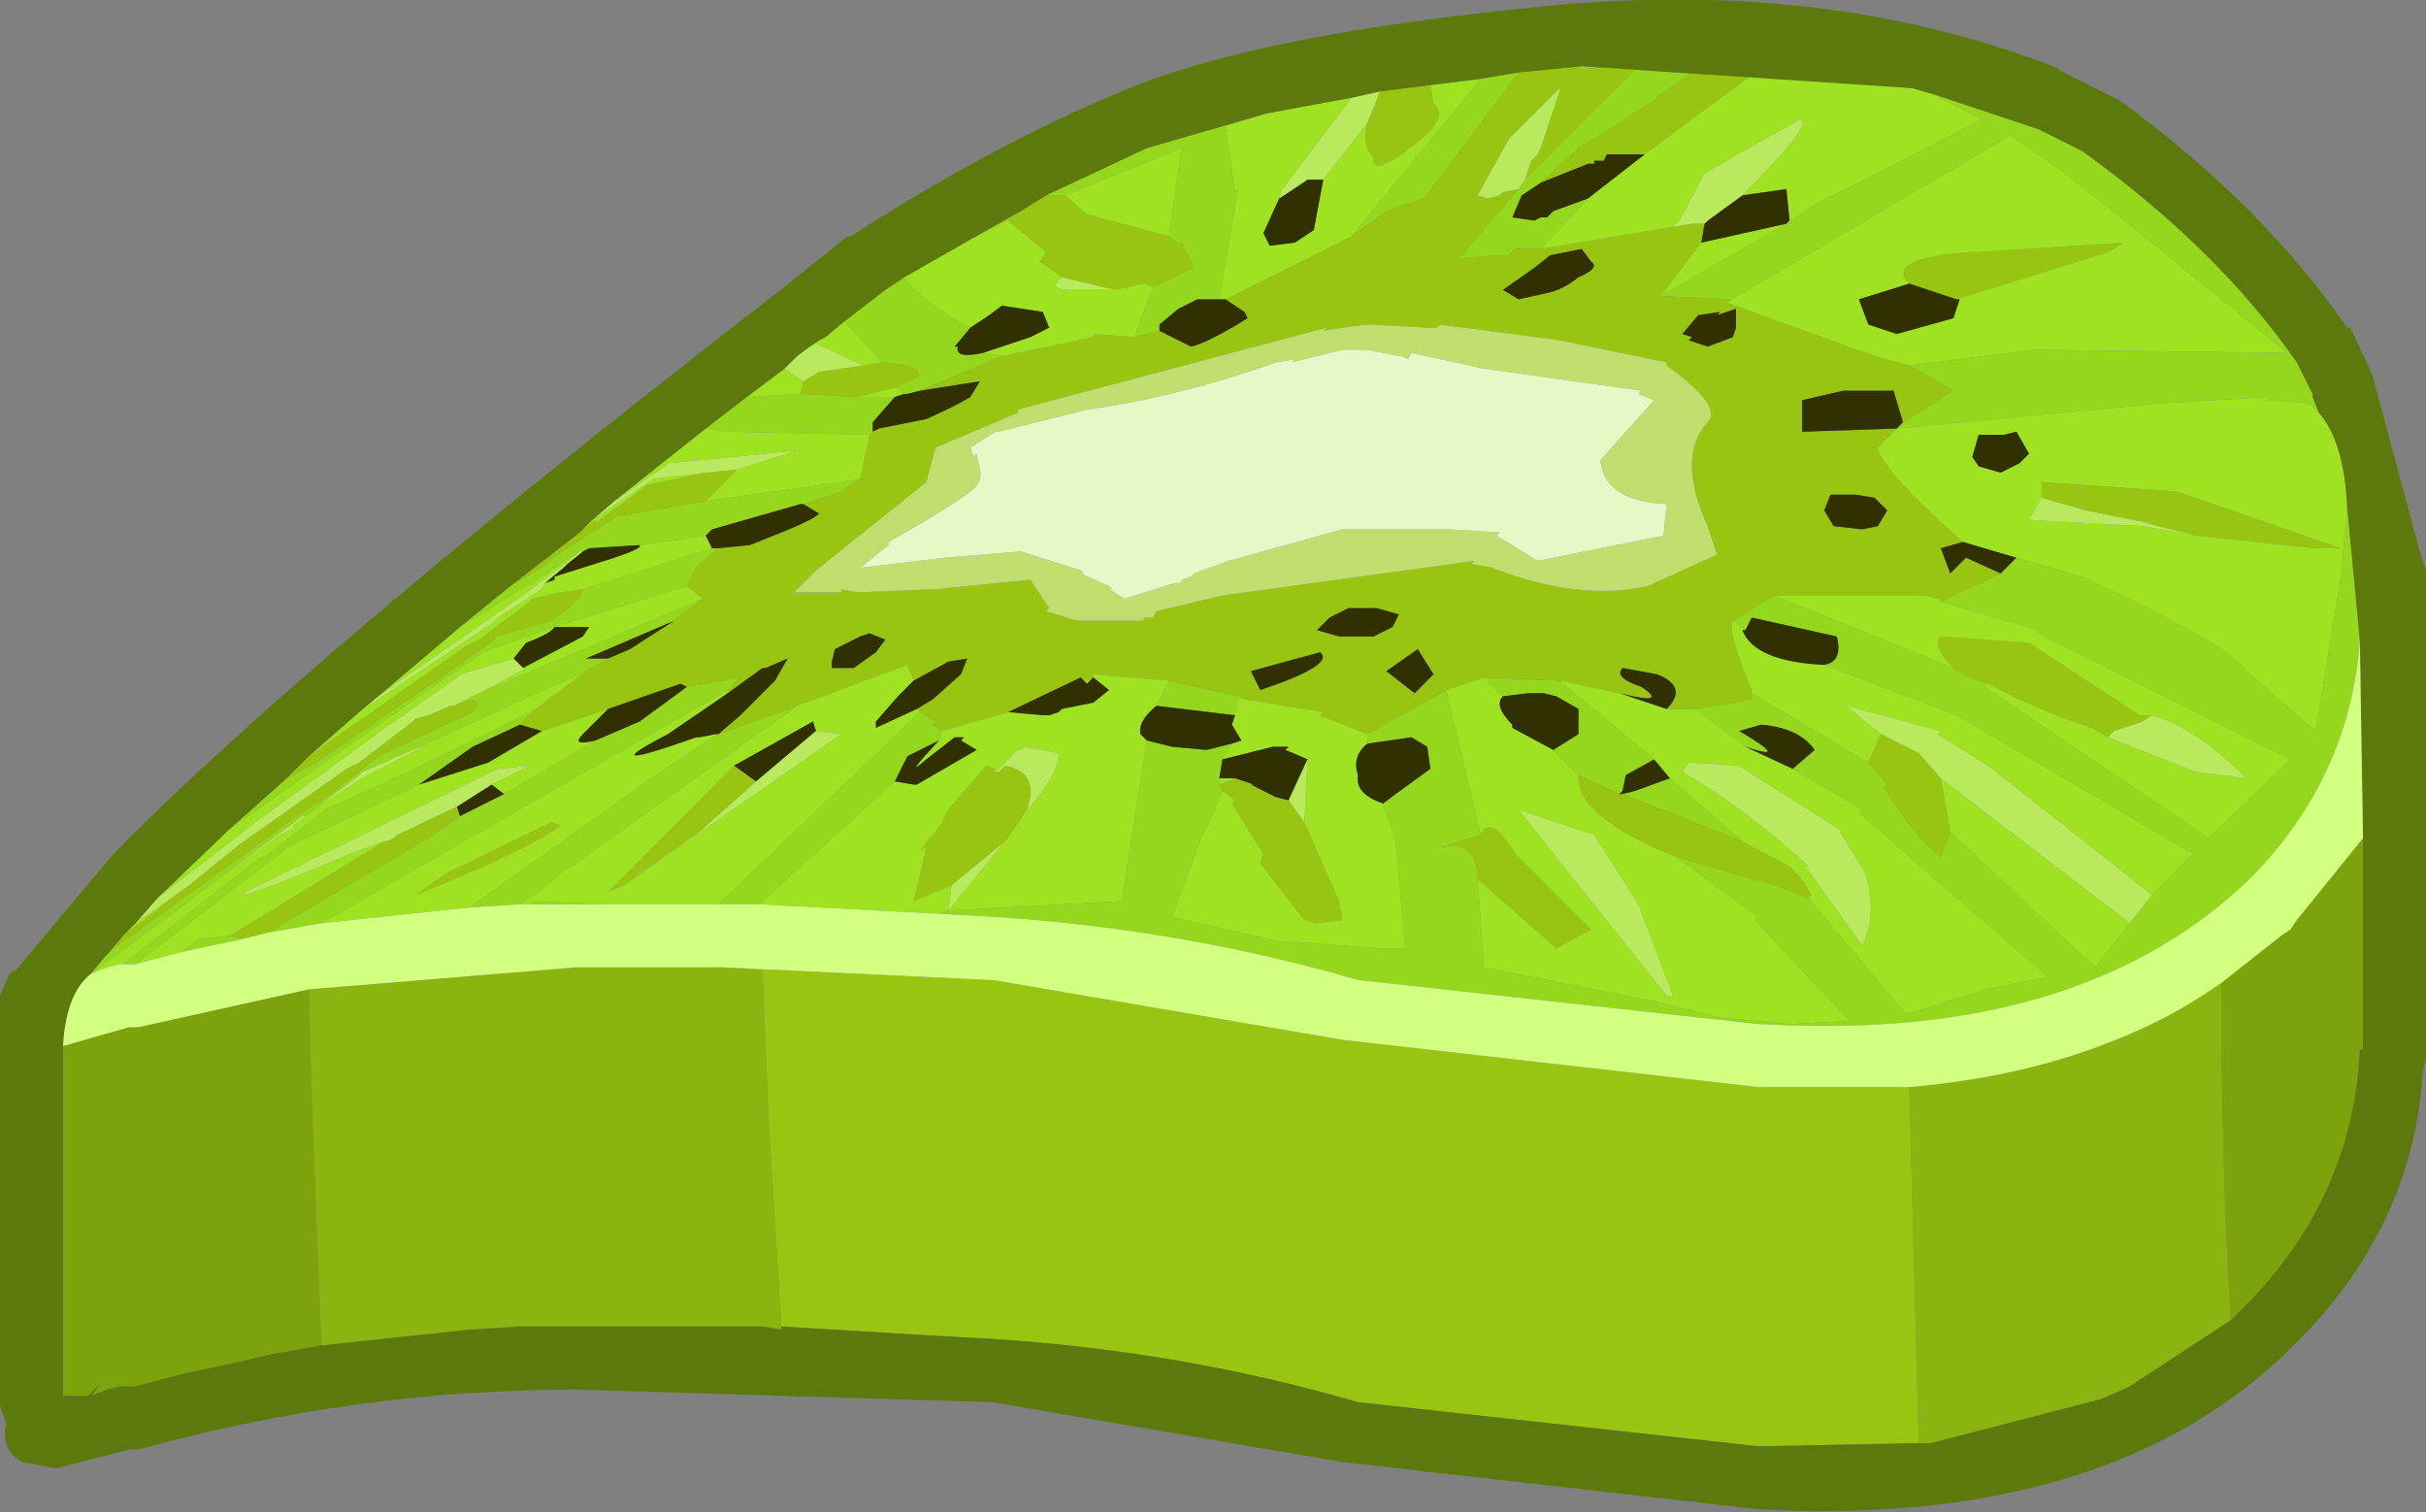 <?xml version="1.0" encoding="UTF-8" standalone="no"?>
<svg xmlns:ffdec="https://www.free-decompiler.com/flash" xmlns:xlink="http://www.w3.org/1999/xlink" ffdec:objectType="shape" height="24.0px" width="38.5px" xmlns="http://www.w3.org/2000/svg">
  <rect width="100%" height="100%" fill="#808080" stroke="none"/>
  <g transform="matrix(1.0, 0.0, 0.0, 1.0, 17.15, 24.6)">
    <path d="M13.55 -23.1 L15.2 -22.55 15.9 -22.2 Q18.05 -20.65 19.3 -18.85 L19.55 -18.35 19.55 -18.3 19.65 -18.05 19.5 -18.2 18.85 -18.25 18.85 -18.3 17.15 -18.2 12.95 -17.8 13.05 -17.9 13.85 -18.4 13.15 -18.8 15.15 -19.05 19.15 -19.0 16.75 -20.95 15.55 -21.9 14.75 -22.45 10.25 -19.8 10.3 -19.85 9.2 -19.9 11.2 -21.05 11.25 -21.1 11.9 -21.5 11.85 -21.45 14.3 -22.7 13.55 -23.1 M20.1 -16.55 L20.3 -14.45 Q20.15 -12.3 18.6 -10.7 15.9 -8.05 10.8 -8.35 L10.75 -8.35 4.4 -9.05 Q1.65 -9.85 -1.35 -10.05 L-2.25 -10.1 -2.1 -10.15 0.65 -10.3 1.05 -12.85 1.45 -12.75 2.0 -12.7 2.4 -12.8 2.25 -12.55 2.2 -12.25 2.2 -12.15 2.25 -12.05 2.0 -11.45 1.95 -11.4 1.45 -10.05 3.2 -9.65 3.45 -9.65 4.75 -9.55 5.15 -9.55 5.0 -11.25 4.8 -11.85 5.0 -12.0 5.55 -12.4 5.5 -12.75 5.25 -12.9 4.55 -12.8 4.55 -12.95 5.8 -13.65 6.35 -11.35 5.7 -11.15 Q6.3 -11.3 6.3 -10.65 L6.4 -9.25 9.15 -8.7 9.35 -8.65 10.15 -8.45 11.25 -8.35 12.2 -8.4 10.7 -10.0 10.75 -10.05 9.45 -11.0 11.2 -10.5 11.15 -10.5 11.55 -10.35 13.1 -8.5 14.35 -8.9 15.35 -9.1 12.35 -11.7 12.4 -11.75 11.3 -12.4 11.65 -12.7 Q11.4 -13.05 10.8 -13.1 L10.45 -13.0 Q11.3 -12.5 10.55 -12.75 L9.75 -13.35 10.65 -13.5 10.65 -13.6 12.5 -12.5 12.8 -12.15 12.75 -12.1 Q13.25 -11.3 13.65 -11.0 L13.8 -11.4 16.1 -9.25 16.65 -9.95 17.0 -10.4 17.65 -11.05 13.9 -13.25 11.8 -14.05 Q12.1 -14.1 12.0 -14.5 L10.65 -14.8 10.55 -14.6 10.35 -14.75 11.0 -15.15 13.85 -14.0 14.0 -13.9 14.4 -13.75 14.35 -13.7 17.9 -11.3 19.2 -12.55 15.2 -14.55 15.2 -14.6 13.65 -15.05 13.95 -15.2 14.6 -15.5 14.85 -15.75 16.05 -15.4 16.0 -15.4 Q18.25 -14.35 18.5 -13.95 L19.6 -13.0 20.0 -15.45 20.1 -16.55 M-15.7 -9.15 L-15.75 -9.1 -15.5 -9.4 -15.35 -9.55 -12.3 -11.75 -12.15 -11.85 -12.1 -11.85 -11.2 -12.55 -11.15 -12.6 -9.65 -13.3 Q-9.5 -13.45 -9.65 -13.5 L-9.95 -13.4 -9.65 -13.55 -6.0 -15.1 -6.45 -14.75 -7.85 -14.15 -7.5 -14.15 -7.85 -13.95 -10.6 -12.7 -11.4 -12.35 -11.45 -12.3 -12.1 -11.8 -12.3 -11.65 -12.35 -11.65 -13.55 -10.75 -13.75 -10.6 -15.7 -9.15 M-13.5 -11.45 L-12.6 -12.25 -12.05 -12.55 -10.45 -13.65 -10.15 -13.85 -9.3 -14.45 -9.3 -14.5 -8.4 -14.75 -8.35 -14.8 Q-7.95 -15.05 -7.9 -15.25 L-5.85 -15.9 -5.75 -15.9 -6.1 -15.6 -6.25 -15.3 -8.35 -14.65 -9.5 -14.25 -9.55 -14.2 -10.35 -13.65 -10.5 -13.55 -13.5 -11.45 M-9.85 -14.65 L-9.05 -15.3 -8.55 -15.6 -8.3 -15.8 -8.15 -15.9 -7.45 -16.35 -7.4 -16.4 -5.95 -16.65 -4.15 -16.9 -3.5 -17.0 -3.8 -16.8 -4.4 -16.6 -4.45 -16.6 -5.85 -16.2 -5.95 -16.1 -7.0 -15.95 -7.8 -15.9 -7.9 -15.9 -7.95 -15.85 -8.7 -15.35 -8.65 -15.35 -8.8 -15.3 -9.85 -14.65 M-5.95 -17.8 L-5.3 -18.3 -4.45 -18.35 -3.55 -18.3 -2.95 -18.3 -3.3 -17.9 -3.3 -17.75 -3.2 -17.8 -3.35 -17.7 -5.6 -17.75 -5.95 -17.8 M-3.75 -19.5 L-3.1 -20.0 -2.8 -20.2 Q-2.45 -19.75 -1.75 -19.4 L-2.0 -19.1 -1.95 -19.1 Q-2.0 -18.9 -1.55 -19.0 L-1.25 -18.95 -2.55 -18.4 -2.75 -18.35 -2.8 -18.35 -2.95 -18.45 -2.6 -18.6 Q-2.45 -18.8 -3.15 -18.85 L-3.75 -19.5 M-1.75 -20.8 L-0.95 -21.25 -1.15 -21.1 -1.75 -20.8 M-0.55 -21.5 L1.05 -22.25 2.95 -22.8 2.3 -22.6 2.45 -21.55 2.5 -21.6 2.2 -19.85 1.85 -19.85 1.55 -19.7 1.25 -19.45 1.25 -19.35 0.85 -19.25 1.15 -20.05 1.8 -20.35 1.6 -20.75 1.6 -20.7 1.4 -20.85 1.6 -22.25 -0.25 -21.5 -0.55 -21.5 M6.35 -23.35 L6.95 -23.45 5.45 -21.45 4.85 -21.25 4.3 -20.85 6.35 -23.35 M7.95 -23.55 L13.2 -23.2 10.7 -23.45 9.85 -23.55 9.55 -23.35 9.5 -23.3 9.2 -23.1 9.1 -23.0 7.9 -22.25 7.3 -21.7 7.0 -21.5 6.85 -21.15 7.2 -21.1 7.3 -21.15 7.4 -21.15 7.5 -21.25 8.05 -21.45 7.3 -20.65 6.9 -20.65 6.8 -20.55 6.65 -20.55 6.0 -20.5 6.95 -21.6 7.05 -21.75 8.85 -23.55 8.65 -23.55 8.6 -23.55 7.9 -23.5 7.95 -23.55 M-8.65 -13.35 L-8.9 -13.1 -9.65 -12.75 -10.5 -12.15 -12.6 -11.15 -12.65 -11.1 -15.0 -9.3 -15.1 -9.3 -15.2 -9.3 -13.2 -10.85 -13.0 -11.0 -12.95 -11.0 -12.05 -11.7 -12.0 -11.75 Q-10.3 -12.5 -8.65 -13.35 M-6.25 -13.7 L-5.4 -13.85 -5.6 -13.65 -12.05 -9.95 -12.9 -9.8 -11.2 -10.8 -10.35 -11.3 -9.75 -11.7 -9.15 -12.0 -7.7 -12.85 -7.0 -13.15 -6.25 -13.7 M-5.75 -12.95 L-4.5 -13.4 -8.15 -10.8 -8.2 -10.8 Q-8.5 -10.5 -8.9 -10.25 L-9.7 -10.2 -6.6 -12.4 -5.75 -12.95 M-2.55 -13.3 L-2.3 -13.15 -2.35 -13.1 -2.2 -13.0 -2.25 -12.85 -2.75 -12.6 -2.95 -12.2 -5.1 -10.25 -5.75 -10.25 -2.55 -13.3 M1.4 -13.8 L2.5 -13.55 2.45 -13.25 1.2 -13.4 1.4 -13.8 M7.5 -12.7 L7.9 -12.95 7.9 -13.35 7.55 -13.55 7.35 -13.6 7.1 -13.6 6.7 -13.55 6.4 -13.85 7.6 -13.8 9.1 -12.55 8.65 -12.3 8.6 -12.05 8.55 -12.0 7.9 -12.3 7.5 -12.7 M8.6 -12.0 L8.8 -12.05 9.35 -12.25 10.5 -11.25 8.6 -12.0 M-14.25 -9.5 L-14.05 -9.65 -14.0 -9.7 -13.5 -9.75 -13.3 -9.7 -14.25 -9.5 M-7.55 -10.25 L-8.0 -10.25 -8.7 -10.25 -8.7 -10.3 -7.55 -10.25" fill="#95d71c" fill-rule="evenodd" stroke="none"/>
    <path d="M13.3 -1.7 L10.8 -1.65 10.75 -1.65 4.4 -2.35 Q1.65 -3.15 -1.35 -3.35 L-2.25 -3.4 -4.75 -3.55 -4.95 -6.75 -5.05 -9.2 -5.7 -9.25 -1.45 -9.05 -1.4 -9.05 4.15 -8.1 10.75 -7.35 13.15 -7.35 13.3 -1.7 M-15.45 -9.45 L-15.2 -9.75 -14.15 -10.55 -13.35 -11.2 -11.65 -12.4 -11.45 -12.5 -10.6 -13.15 -10.55 -13.2 -10.35 -13.25 -10.0 -13.4 -9.95 -13.4 -9.65 -13.5 Q-9.5 -13.45 -9.65 -13.3 L-11.15 -12.6 -11.2 -12.55 -12.1 -11.85 -12.15 -11.85 -12.3 -11.75 -15.35 -9.55 -15.45 -9.45 M-12.6 -12.25 L-12.25 -12.6 -9.75 -14.35 -9.55 -14.45 -8.75 -15.05 -8.7 -15.1 -8.25 -15.2 -7.9 -15.25 Q-7.95 -15.05 -8.35 -14.8 L-8.4 -14.75 -9.3 -14.5 -9.3 -14.45 -10.15 -13.85 -10.45 -13.65 -12.05 -12.55 -12.6 -12.25 M-9.05 -15.3 L-7.95 -16.15 -7.7 -16.35 -7.7 -16.3 -6.95 -16.85 -6.9 -16.9 -5.95 -17.1 -5.45 -17.15 -5.95 -16.65 -7.4 -16.4 -7.45 -16.35 -8.15 -15.9 -8.3 -15.8 -8.55 -15.6 -9.05 -15.3 M-0.95 -21.25 L-0.55 -21.5 -0.25 -21.5 0.1 -21.2 1.4 -20.85 1.6 -20.7 1.6 -20.75 1.8 -20.35 1.15 -20.05 1.0 -20.1 0.55 -20.0 -0.3 -20.2 -0.65 -20.45 -0.55 -20.6 -1.15 -21.1 -0.95 -21.25 M4.75 -23.15 L5.55 -23.25 5.6 -22.95 Q5.85 -22.75 5.35 -22.35 4.6 -21.75 4.65 -22.1 4.45 -22.3 4.55 -22.65 L4.75 -23.15 M6.95 -23.45 L7.45 -23.5 7.95 -23.55 7.9 -23.5 8.6 -23.55 8.65 -23.55 8.85 -23.55 7.05 -21.75 7.15 -22.05 7.25 -22.15 7.3 -22.25 7.35 -22.4 7.6 -23.15 7.6 -23.2 7.65 -23.25 6.85 -22.45 6.8 -22.4 6.3 -21.5 6.45 -21.45 6.65 -21.5 6.7 -21.55 6.95 -21.6 6.0 -20.5 6.65 -20.55 6.8 -20.55 6.9 -20.65 7.3 -20.65 9.4 -21.0 9.7 -21.05 9.9 -21.05 9.85 -20.75 9.2 -19.9 10.3 -19.85 10.25 -19.8 12.6 -18.95 13.15 -18.8 13.85 -18.4 13.05 -17.9 12.9 -18.4 12.1 -18.4 11.45 -18.25 11.45 -18.1 11.45 -17.75 11.5 -17.75 12.95 -17.8 12.65 -17.5 Q12.7 -17.15 14.0 -16.0 L13.65 -15.9 13.8 -15.5 14.05 -15.75 14.6 -15.5 13.95 -15.2 13.65 -15.05 13.6 -15.1 13.4 -15.15 11.0 -15.15 10.35 -14.75 Q10.25 -14.6 10.65 -13.65 L10.65 -13.6 10.65 -13.5 9.75 -13.35 9.3 -13.35 Q9.65 -13.7 9.15 -13.9 L8.6 -14.0 Q8.45 -13.85 8.9 -13.7 9.35 -13.4 8.55 -13.6 L7.6 -13.8 6.4 -13.85 5.8 -13.65 4.55 -12.95 3.8 -13.25 3.85 -13.3 2.6 -13.5 2.5 -13.55 1.4 -13.8 0.2 -13.9 0.2 -13.85 0.15 -13.8 0.05 -13.8 0.0 -13.85 -1.15 -13.3 -2.2 -13.0 -2.35 -13.1 -2.3 -13.15 -2.55 -13.3 -2.6 -13.35 -2.35 -13.5 -1.9 -13.9 -1.8 -14.15 -2.1 -14.1 -2.65 -13.8 -2.75 -14.05 -4.5 -13.4 -5.75 -12.95 -5.4 -13.25 -4.85 -13.8 -4.65 -14.15 -5.0 -14.0 -5.05 -14.0 -5.6 -13.6 -5.6 -13.65 -5.4 -13.85 -6.25 -13.7 -6.35 -13.75 -7.5 -13.35 -8.55 -13.0 -8.9 -13.1 -8.65 -13.35 -7.85 -13.95 -7.5 -14.15 -7.15 -14.3 -6.45 -14.75 -6.0 -15.1 -6.25 -15.3 -6.1 -15.6 -5.75 -15.9 -5.25 -15.95 -5.0 -16.05 -4.75 -16.15 Q-4.25 -16.35 -4.15 -16.45 L-4.4 -16.6 -3.8 -16.8 -3.5 -17.0 -3.35 -17.7 -3.2 -17.8 -2.45 -17.95 Q-2.0 -18.15 -1.75 -18.3 L-1.6 -18.55 -2.55 -18.4 -1.25 -18.95 0.2 -19.25 0.2 -19.3 0.85 -19.25 1.25 -19.35 1.75 -19.1 Q2.0 -19.15 2.65 -19.55 L2.6 -19.65 2.3 -19.85 4.3 -20.85 4.85 -21.25 5.45 -21.45 6.95 -23.45 M13.15 -20.1 Q12.75 -20.5 14.1 -20.6 L14.25 -20.6 16.55 -20.75 16.3 -20.6 13.9 -19.85 13.15 -20.1 M10.4 -19.7 L10.1 -19.6 10.15 -19.65 9.8 -19.6 9.55 -19.3 9.7 -19.25 9.65 -19.2 9.8 -19.15 9.95 -19.1 10.35 -19.25 10.4 -19.4 10.4 -19.7 M12.6 -16.7 L12.3 -16.75 11.9 -16.75 11.8 -16.5 11.95 -16.25 12.4 -16.2 12.65 -16.25 12.8 -16.5 12.6 -16.7 M13.8 -11.4 L13.65 -11.0 Q13.25 -11.3 12.75 -12.1 L12.8 -12.15 12.5 -12.5 12.7 -12.95 13.3 -12.65 13.65 -12.25 13.8 -11.4 M11.55 -10.35 L11.15 -10.5 11.2 -10.5 9.45 -11.0 Q7.85 -11.65 7.9 -12.3 L8.55 -12.0 8.6 -12.0 10.5 -11.25 11.25 -10.85 11.4 -10.7 11.6 -10.4 11.55 -10.35 M6.3 -10.65 Q6.3 -11.3 5.7 -11.15 L6.35 -11.35 Q6.5 -11.7 6.9 -11.05 L8.1 -9.85 7.55 -9.55 6.3 -10.65 M2.25 -12.05 L2.2 -12.15 2.45 -12.25 2.75 -12.15 2.7 -12.15 3.1 -11.95 3.3 -11.9 3.55 -11.55 4.1 -10.3 4.15 -10.0 3.75 -9.95 3.55 -10.0 2.85 -10.9 2.9 -11.05 2.4 -11.85 2.45 -11.9 2.25 -12.05 M13.85 -14.0 Q13.5 -14.35 13.65 -14.5 L15.05 -14.4 16.8 -13.25 17.0 -13.25 16.85 -13.15 16.4 -13.0 16.3 -12.9 16.05 -13.05 Q15.25 -13.3 14.4 -13.75 L14.0 -13.9 13.85 -14.0 M15.25 -16.7 L15.25 -16.95 17.4 -16.8 20.0 -15.9 19.6 -15.9 17.7 -16.1 16.9 -16.3 16.95 -16.3 15.95 -16.5 15.25 -16.7 M7.3 -21.7 L7.9 -22.25 9.1 -23.0 9.2 -23.1 9.5 -23.3 9.55 -23.35 9.85 -23.55 10.7 -23.45 8.95 -22.15 8.35 -22.15 8.3 -22.05 8.15 -22.05 8.15 -22.0 8.05 -22.0 7.3 -21.7 M7.95 -20.65 L7.45 -20.55 7.2 -20.35 6.7 -20.0 6.95 -19.85 7.4 -19.95 Q7.65 -20.0 7.9 -20.2 8.25 -20.35 8.1 -20.45 L7.95 -20.65 M4.15 -19.4 L3.85 -19.35 3.9 -19.4 -1.0 -18.1 -1.0 -18.05 -2.3 -17.5 -2.45 -16.95 -4.2 -15.55 -4.55 -15.2 -4.2 -15.2 -3.8 -15.2 -3.8 -15.25 -3.55 -15.2 -2.3 -15.25 -0.8 -15.4 -0.6 -15.1 -0.5 -14.95 -0.55 -14.9 -0.05 -14.75 0.0 -14.75 0.15 -14.75 0.95 -14.75 1.0 -14.75 1.0 -14.8 1.15 -14.8 1.2 -14.9 2.25 -15.15 6.25 -15.7 6.2 -15.65 6.5 -15.6 Q7.9 -15.05 9.0 -15.3 L10.1 -15.8 9.95 -16.25 Q9.45 -17.35 9.95 -17.9 10.2 -18.15 9.3 -18.8 L9.3 -18.85 7.6 -19.2 5.7 -19.45 5.65 -19.4 5.55 -19.4 5.5 -19.4 4.6 -19.45 4.55 -19.45 4.15 -19.4 M4.65 -14.5 L4.95 -14.65 5.05 -14.85 4.7 -14.95 4.25 -14.95 3.95 -14.8 3.75 -14.6 4.1 -14.5 4.65 -14.5 M2.7 -13.95 L2.85 -13.65 Q4.05 -14.05 3.8 -14.25 L2.7 -13.95 M5.6 -13.9 L5.35 -14.3 4.85 -13.95 5.3 -13.6 5.6 -13.9 M-3.15 -18.85 Q-2.45 -18.8 -2.6 -18.6 L-2.95 -18.45 -3.55 -18.3 -4.45 -18.35 -4.4 -18.55 -4.15 -18.7 -3.45 -18.8 -3.15 -18.85 M-11.05 -11.25 Q-10.95 -11.25 -10.85 -11.35 L-9.9 -11.8 -9.85 -11.65 -10.35 -11.3 -11.2 -10.8 -12.9 -9.8 -13.3 -9.7 -13.5 -9.75 -11.05 -11.25 M-3.5 -14.5 L-3.9 -14.3 -3.95 -14.1 -3.95 -14.0 -3.6 -14.0 -3.25 -14.25 -3.1 -14.45 -3.35 -14.55 -3.5 -14.5 M-5.5 -12.45 L-5.15 -12.2 -6.05 -11.4 -7.25 -10.55 -7.5 -10.45 -5.5 -12.45 M-2.05 -10.55 L-2.65 -10.3 -2.45 -11.15 -2.55 -11.1 -2.4 -11.3 -2.3 -11.4 -2.2 -11.55 -2.1 -11.75 -1.5 -12.45 -1.35 -12.4 -1.4 -12.35 -1.35 -12.35 -1.3 -12.35 -1.2 -12.45 Q-0.65 -12.35 -0.85 -11.75 L-0.9 -11.7 -0.95 -11.6 -1.2 -11.25 -2.05 -10.55 M-8.25 -11.5 Q-8.8 -11.1 -10.55 -10.4 L-10.05 -10.75 -8.4 -11.55 -8.25 -11.5" fill="#98c512" fill-rule="evenodd" stroke="none"/>
    <path d="M19.65 -18.05 Q20.05 -17.6 20.1 -16.55 L20.0 -15.45 19.6 -13.0 18.5 -13.95 Q18.25 -14.35 16.0 -15.4 L16.05 -15.4 14.85 -15.75 14.0 -16.0 Q12.7 -17.15 12.65 -17.5 L12.95 -17.8 17.15 -18.2 18.85 -18.3 18.85 -18.25 19.5 -18.2 19.65 -18.05 M-15.5 -9.4 L-15.45 -9.45 -15.35 -9.55 -15.5 -9.4 M-15.2 -9.75 L-15.0 -9.95 -14.15 -10.55 -15.2 -9.75 M-14.65 -10.35 L-13.5 -11.45 -10.5 -13.55 -10.35 -13.65 -9.55 -14.2 -9.5 -14.25 -8.35 -14.65 -6.25 -15.3 -6.0 -15.1 -9.65 -13.55 Q-9.15 -13.8 -8.8 -14.0 L-8.85 -14.0 -7.9 -14.5 -7.8 -14.65 -8.35 -14.65 Q-8.4 -14.55 -8.8 -14.4 L-9.0 -14.15 -9.85 -13.9 -9.9 -13.85 -10.75 -13.25 -10.9 -13.15 -13.1 -11.55 -14.65 -10.35 M-12.25 -12.6 L-11.45 -13.3 -9.35 -14.7 -9.25 -14.8 -8.55 -15.25 -8.5 -15.35 -8.35 -15.4 -8.35 -15.45 -7.4 -15.75 Q-6.95 -15.9 -7.0 -15.95 L-5.95 -16.1 -5.85 -15.9 -7.9 -15.25 -8.25 -15.2 -8.7 -15.1 -8.75 -15.05 -9.55 -14.45 -9.75 -14.35 -12.25 -12.6 M-11.15 -13.55 L-9.85 -14.65 -8.8 -15.3 -8.65 -15.35 -8.7 -15.35 -7.95 -15.85 -7.9 -15.9 -7.8 -15.9 -7.9 -15.85 -7.95 -15.85 -8.0 -15.8 -8.85 -15.15 -9.0 -15.05 -10.8 -13.8 -11.15 -13.55 M-7.95 -16.15 L-7.75 -16.35 -6.85 -16.95 -6.8 -17.0 -5.95 -17.1 -6.9 -16.9 -6.95 -16.85 -7.7 -16.3 -7.7 -16.35 -7.95 -16.15 M-7.4 -16.65 L-5.95 -17.8 -5.6 -17.75 -3.35 -17.7 -3.5 -17.0 -4.15 -16.9 -5.95 -16.65 -5.45 -17.15 -4.5 -17.45 -6.55 -17.25 -6.6 -17.2 -7.4 -16.65 M-5.3 -18.3 L-4.7 -18.75 -4.4 -18.55 -4.45 -18.35 -5.3 -18.3 M-4.3 -19.1 L-4.15 -19.2 -4.05 -19.25 -3.75 -19.5 -3.15 -18.85 -3.45 -18.8 -4.2 -19.15 -4.3 -19.1 M-2.8 -20.2 L-1.75 -20.8 -1.15 -21.1 -0.55 -20.6 -0.65 -20.45 -0.3 -20.2 Q-0.55 -20.0 -0.15 -20.0 L0.55 -20.0 1.0 -20.1 1.15 -20.05 0.85 -19.25 0.2 -19.3 0.2 -19.25 -1.25 -18.95 -1.55 -19.0 -0.8 -19.25 -0.5 -19.4 -0.6 -19.65 -1.25 -19.75 -1.45 -19.6 -1.75 -19.4 Q-2.45 -19.75 -2.8 -20.2 M2.95 -22.8 L4.3 -23.05 3.2 -21.6 3.15 -21.45 2.9 -20.9 3.0 -20.7 3.4 -20.75 3.7 -20.95 3.85 -21.75 4.55 -22.65 Q4.45 -22.3 4.65 -22.1 4.6 -21.75 5.35 -22.35 5.85 -22.75 5.6 -22.95 L5.55 -23.25 6.35 -23.35 4.3 -20.85 2.3 -19.85 2.2 -19.85 2.5 -21.6 2.45 -21.55 2.3 -22.6 2.95 -22.8 M13.2 -23.2 L13.55 -23.1 14.3 -22.7 11.85 -21.45 11.9 -21.5 11.25 -21.1 11.2 -21.6 10.5 -21.5 Q11.7 -22.7 11.4 -22.7 L9.9 -21.85 9.5 -21.1 9.4 -21.0 7.3 -20.65 8.05 -21.45 8.95 -22.15 10.7 -23.45 13.2 -23.2 M11.2 -21.05 L9.2 -19.9 9.85 -20.75 11.2 -21.05 M10.25 -19.8 L14.75 -22.45 15.55 -21.9 16.75 -20.95 19.15 -19.0 15.15 -19.05 13.15 -18.8 12.6 -18.95 10.25 -19.8 M13.9 -19.85 L16.3 -20.6 16.55 -20.75 14.25 -20.6 14.1 -20.6 Q12.75 -20.5 13.15 -20.1 L12.35 -19.85 12.5 -19.45 12.95 -19.3 13.85 -19.55 13.95 -19.85 13.9 -19.85 M14.85 -17.75 L14.65 -17.7 14.25 -17.7 14.15 -17.35 14.25 -17.2 14.6 -17.1 14.9 -17.25 15.05 -17.4 14.85 -17.75 M11.8 -14.05 L13.9 -13.25 17.65 -11.05 17.0 -10.4 14.4 -12.45 13.6 -12.95 13.65 -13.0 12.15 -13.4 12.7 -12.95 12.5 -12.5 10.65 -13.6 10.65 -13.65 Q10.25 -14.6 10.35 -14.75 L10.55 -14.6 10.5 -14.6 Q10.7 -14.1 11.8 -14.05 M16.65 -9.95 L16.1 -9.25 13.8 -11.4 13.65 -12.25 16.65 -9.95 M9.75 -13.35 L10.55 -12.75 11.3 -12.4 12.4 -11.75 12.35 -11.7 15.35 -9.1 14.35 -8.9 13.1 -8.5 11.55 -10.35 11.6 -10.4 11.4 -10.7 11.25 -10.85 10.5 -11.25 9.35 -12.25 9.1 -12.55 7.6 -13.8 8.55 -13.6 9.3 -13.35 9.75 -13.35 M9.45 -11.0 L10.75 -10.05 10.7 -10.0 12.2 -8.4 11.25 -8.35 10.15 -8.45 9.35 -8.65 9.15 -8.7 6.4 -9.25 6.3 -10.65 7.55 -9.55 8.1 -9.85 6.9 -11.05 Q6.5 -11.7 6.35 -11.35 L5.8 -13.65 6.4 -13.85 6.7 -13.55 Q6.55 -13.4 6.85 -13.1 L6.85 -13.05 7.5 -12.7 7.9 -12.3 Q7.85 -11.65 9.45 -11.0 M4.55 -12.95 L4.55 -12.8 Q4.3 -12.6 4.4 -12.3 4.35 -12.0 4.8 -11.85 L5.0 -11.25 5.15 -9.55 4.75 -9.55 3.45 -9.65 3.2 -9.65 1.45 -10.05 1.95 -11.4 2.0 -11.45 2.25 -12.05 2.45 -11.9 2.4 -11.85 2.9 -11.05 2.85 -10.9 3.55 -10.0 3.75 -9.95 4.15 -10.0 4.1 -10.3 3.55 -11.55 3.6 -12.55 3.25 -12.7 3.3 -12.75 3.05 -12.75 2.25 -12.55 2.4 -12.8 2.55 -12.85 2.4 -13.1 2.45 -13.25 2.5 -13.55 2.6 -13.5 3.85 -13.3 3.8 -13.25 4.55 -12.95 M2.2 -12.15 L2.2 -12.25 2.45 -12.25 2.2 -12.15 M1.05 -12.85 L0.65 -10.3 -2.1 -10.15 -2.25 -10.1 -5.1 -10.25 -2.95 -12.2 -2.65 -12.15 -2.6 -12.15 -1.65 -12.7 -1.9 -12.85 -1.85 -12.9 -1.9 -12.9 -2.0 -12.9 -2.45 -12.55 Q-2.85 -12.2 -2.25 -12.85 L-2.2 -13.0 -1.15 -13.3 -0.6 -13.25 -0.5 -13.25 -0.35 -13.3 -0.3 -13.35 0.2 -13.45 0.45 -13.65 0.2 -13.85 0.2 -13.9 1.4 -13.8 1.2 -13.4 Q0.9 -13.15 0.95 -12.95 L1.05 -12.85 M17.0 -13.25 L16.8 -13.25 15.05 -14.4 13.65 -14.5 Q13.5 -14.35 13.85 -14.0 L11.0 -15.15 13.4 -15.15 13.6 -15.1 13.65 -15.05 15.2 -14.6 15.2 -14.55 19.2 -12.55 17.9 -11.3 14.35 -13.7 14.4 -13.75 Q15.25 -13.3 16.05 -13.05 L16.3 -12.9 17.7 -12.35 18.5 -12.25 Q17.7 -13.05 17.0 -13.25 M17.7 -16.1 L19.6 -15.9 20.0 -15.9 17.4 -16.8 15.25 -16.95 15.25 -16.7 15.05 -16.35 16.85 -16.25 17.7 -16.1 M-7.85 -13.95 L-8.65 -13.35 Q-10.3 -12.5 -12.0 -11.75 L-12.05 -11.7 -12.95 -11.0 -13.0 -11.0 -13.2 -10.85 -15.2 -9.3 -15.25 -9.3 -15.45 -9.25 -15.7 -9.15 -13.75 -10.6 -12.7 -11.35 -12.5 -11.45 -12.5 -11.5 -12.1 -11.8 -11.55 -12.15 -11.5 -12.2 -10.35 -12.8 -10.6 -12.7 -7.85 -13.95 M-8.55 -13.0 L-7.5 -13.35 -7.9 -12.95 Q-8.1 -12.75 -7.7 -12.85 L-9.15 -12.0 -9.35 -12.15 -8.75 -12.45 -9.25 -12.4 -11.3 -11.4 -13.25 -10.45 -13.3 -10.4 Q-13.0 -10.45 -11.6 -11.05 L-11.05 -11.25 -13.5 -9.75 -14.0 -9.7 -14.05 -9.65 -14.25 -9.5 -15.0 -9.3 -12.65 -11.1 -12.6 -11.15 -10.5 -12.15 -9.4 -12.5 -8.55 -13.0 M-5.6 -13.65 L-5.6 -13.6 -6.55 -12.95 Q-7.8 -12.3 -6.1 -12.9 L-6.05 -12.9 -5.8 -12.95 -5.75 -12.95 -6.6 -12.4 -9.7 -10.2 -12.05 -9.95 -5.6 -13.65 M-4.5 -13.4 L-2.75 -14.05 -2.65 -13.8 -2.9 -13.55 -3.25 -13.15 -3.25 -13.05 -2.6 -13.35 -2.55 -13.3 -5.75 -10.25 -7.55 -10.25 -8.7 -10.3 -8.7 -10.25 -8.9 -10.25 Q-8.5 -10.5 -8.2 -10.8 L-8.15 -10.8 -4.5 -13.4 M0.05 -13.8 L0.15 -13.8 0.1 -13.75 0.05 -13.8 M1.4 -20.85 L0.1 -21.2 -0.25 -21.5 1.6 -22.25 1.4 -20.85 M9.4 -8.8 L8.85 -10.25 8.15 -11.35 6.95 -11.75 8.3 -10.05 9.3 -8.8 9.4 -8.8 M12.45 -10.75 L12.05 -11.4 12.1 -11.4 10.45 -12.45 9.65 -12.5 9.55 -12.35 Q10.65 -11.7 11.55 -10.85 L11.5 -10.85 12.4 -9.6 Q12.65 -10.05 12.45 -10.75 M-2.95 -18.45 L-2.8 -18.35 -2.95 -18.3 -3.55 -18.3 -2.95 -18.45 M-4.2 -13.0 L-4.25 -13.15 -5.5 -12.45 -7.5 -10.45 -7.25 -10.55 -3.8 -12.95 -4.2 -13.0 M-1.35 -12.35 L-1.4 -12.35 -1.35 -12.4 -1.5 -12.45 -2.1 -11.75 -2.2 -11.55 -2.3 -11.4 -2.4 -11.3 -2.55 -11.1 -2.45 -11.15 -2.65 -10.3 -2.05 -10.55 -2.1 -10.15 -1.2 -11.25 -0.95 -11.6 -0.9 -11.7 -0.85 -11.75 Q-0.35 -12.3 -0.35 -12.65 L-0.9 -12.75 -0.95 -12.7 -1.0 -12.7 -1.35 -12.35 M-13.55 -10.75 L-13.6 -10.7 -13.75 -10.6 -13.55 -10.75 M-13.3 -10.4 L-13.4 -10.3 -13.35 -10.35 -13.3 -10.4 M-8.25 -11.5 L-8.4 -11.55 -10.05 -10.75 -10.55 -10.4 Q-8.8 -11.1 -8.25 -11.5 M-9.75 -11.7 L-10.35 -11.3 -9.85 -11.65 -9.75 -11.7" fill="#9ee221" fill-rule="evenodd" stroke="none"/>
    <path d="M11.25 -21.1 L11.2 -21.05 9.85 -20.75 9.9 -21.05 9.95 -21.1 10.5 -21.5 11.2 -21.6 11.25 -21.1 M13.05 -17.9 L12.95 -17.8 11.5 -17.75 11.45 -17.75 11.45 -18.1 11.45 -18.25 12.1 -18.4 12.9 -18.4 13.05 -17.9 M13.15 -20.1 L13.9 -19.85 13.95 -19.85 13.85 -19.55 12.95 -19.3 12.5 -19.45 12.35 -19.85 13.15 -20.1 M10.4 -19.7 L10.4 -19.4 10.35 -19.25 9.95 -19.1 9.8 -19.15 9.65 -19.2 9.7 -19.25 9.55 -19.3 9.8 -19.6 10.15 -19.65 10.1 -19.6 10.4 -19.7 M14.85 -17.75 L15.05 -17.4 14.9 -17.25 14.6 -17.1 14.25 -17.2 14.15 -17.35 14.25 -17.7 14.65 -17.7 14.85 -17.75 M14.6 -15.5 L14.05 -15.75 13.8 -15.5 13.65 -15.9 14.0 -16.0 14.85 -15.75 14.6 -15.5 M12.6 -16.7 L12.8 -16.5 12.65 -16.25 12.4 -16.2 11.95 -16.25 11.8 -16.5 11.9 -16.75 12.3 -16.75 12.6 -16.7 M10.55 -14.6 L10.65 -14.8 12.0 -14.5 Q12.1 -14.1 11.8 -14.05 10.7 -14.1 10.5 -14.6 L10.55 -14.6 M10.55 -12.75 Q11.3 -12.5 10.45 -13.0 L10.8 -13.1 Q11.4 -13.05 11.65 -12.7 L11.3 -12.4 10.55 -12.75 M4.55 -12.8 L5.25 -12.9 5.5 -12.75 5.55 -12.4 5.0 -12.0 4.8 -11.85 Q4.35 -12.0 4.4 -12.3 4.3 -12.6 4.55 -12.8 M2.2 -12.25 L2.25 -12.55 3.05 -12.75 3.3 -12.75 3.25 -12.7 3.6 -12.55 3.3 -11.9 3.1 -11.95 2.7 -12.15 2.75 -12.15 2.45 -12.25 2.2 -12.25 M2.4 -12.8 L2.0 -12.7 1.45 -12.75 1.05 -12.85 0.95 -12.95 Q0.9 -13.15 1.2 -13.4 L2.45 -13.25 2.4 -13.1 2.55 -12.85 2.4 -12.8 M8.95 -22.15 L8.05 -21.45 7.5 -21.25 7.4 -21.15 7.3 -21.15 7.2 -21.1 6.85 -21.15 7.0 -21.5 7.3 -21.7 8.05 -22.0 8.15 -22.0 8.15 -22.05 8.3 -22.05 8.35 -22.15 8.95 -22.15 M7.95 -20.65 L8.1 -20.45 Q8.25 -20.35 7.9 -20.2 7.65 -20.0 7.4 -19.95 L6.95 -19.85 6.7 -20.0 7.2 -20.35 7.45 -20.55 7.95 -20.65 M3.15 -21.45 L3.6 -21.75 3.85 -21.75 3.7 -20.95 3.4 -20.75 3.0 -20.7 2.9 -20.9 3.15 -21.45 M1.25 -19.35 L1.25 -19.45 1.55 -19.7 1.85 -19.85 2.2 -19.85 2.3 -19.85 2.6 -19.65 2.65 -19.55 Q2.0 -19.15 1.75 -19.1 L1.25 -19.35 M-2.55 -18.4 L-1.6 -18.55 -1.75 -18.3 Q-2.0 -18.15 -2.45 -17.95 L-3.2 -17.8 -3.3 -17.75 -3.3 -17.9 -2.95 -18.3 -2.8 -18.35 -2.75 -18.35 -2.55 -18.4 M-4.4 -16.6 L-4.15 -16.45 Q-4.25 -16.35 -4.75 -16.15 L-5.0 -16.05 -5.25 -15.95 -5.75 -15.9 -5.85 -15.9 -5.95 -16.1 -5.85 -16.2 -4.45 -16.6 -4.4 -16.6 M-6.45 -14.75 L-7.15 -14.3 -7.5 -14.15 -7.85 -14.15 -6.45 -14.75 M-8.9 -13.1 L-8.55 -13.0 -9.4 -12.5 -10.5 -12.15 -9.65 -12.75 -8.9 -13.1 M-7.5 -13.35 L-6.35 -13.75 -6.25 -13.7 -7.0 -13.15 -7.7 -12.85 Q-8.1 -12.75 -7.9 -12.95 L-7.5 -13.35 M-5.6 -13.6 L-5.05 -14.0 -5.0 -14.0 -4.65 -14.15 -4.85 -13.8 -5.4 -13.25 -5.75 -12.95 -5.8 -12.95 -6.05 -12.9 -6.1 -12.9 Q-7.8 -12.3 -6.55 -12.95 L-5.6 -13.6 M-2.65 -13.8 L-2.1 -14.1 -1.8 -14.15 -1.9 -13.9 -2.35 -13.5 -2.6 -13.35 -3.25 -13.05 -3.25 -13.15 -2.9 -13.55 -2.65 -13.8 M-1.15 -13.3 L0.0 -13.85 0.05 -13.8 0.1 -13.75 0.15 -13.8 0.2 -13.85 0.45 -13.65 0.2 -13.45 -0.3 -13.35 -0.35 -13.3 -0.5 -13.25 -0.6 -13.25 -1.15 -13.3 M4.65 -14.5 L4.1 -14.5 3.75 -14.6 3.95 -14.8 4.25 -14.95 4.7 -14.95 5.05 -14.85 4.95 -14.65 4.65 -14.5 M5.6 -13.9 L5.3 -13.6 4.85 -13.95 5.35 -14.3 5.6 -13.9 M2.7 -13.95 L3.8 -14.25 Q4.05 -14.05 2.85 -13.65 L2.7 -13.95 M7.5 -12.7 L6.85 -13.05 6.85 -13.1 Q6.55 -13.4 6.7 -13.55 L7.1 -13.6 7.35 -13.6 7.55 -13.55 7.9 -13.35 7.9 -12.95 7.5 -12.7 M8.55 -13.6 Q9.35 -13.4 8.9 -13.7 8.45 -13.85 8.6 -14.0 L9.15 -13.9 Q9.65 -13.7 9.3 -13.35 L8.55 -13.6 M9.35 -12.25 L8.8 -12.05 8.6 -12.0 8.55 -12.0 8.6 -12.05 8.65 -12.3 9.1 -12.55 9.35 -12.25 M-1.55 -19.0 Q-2.0 -18.9 -1.95 -19.1 L-2.0 -19.1 -1.75 -19.4 -1.45 -19.6 -1.25 -19.75 -0.6 -19.65 -0.5 -19.4 -0.8 -19.25 -1.55 -19.0 M-7.0 -15.95 Q-6.95 -15.9 -7.4 -15.75 L-8.35 -15.45 -8.35 -15.4 -8.5 -15.35 -8.2 -15.6 -8.15 -15.65 -7.9 -15.85 -7.8 -15.9 -7.0 -15.95 M-9.0 -14.15 L-8.8 -14.4 Q-8.4 -14.55 -8.35 -14.65 L-7.8 -14.65 -7.9 -14.5 -8.85 -14.0 -9.0 -14.15 M-9.9 -11.8 L-9.35 -12.15 -9.15 -12.0 -9.75 -11.7 -9.85 -11.65 -9.9 -11.8 M-3.5 -14.5 L-3.35 -14.55 -3.1 -14.45 -3.25 -14.25 -3.6 -14.0 -3.95 -14.0 -3.95 -14.1 -3.9 -14.3 -3.5 -14.5 M-5.5 -12.45 L-4.25 -13.15 -4.2 -13.0 -5.15 -12.2 -5.5 -12.45 M-2.25 -12.85 Q-2.85 -12.2 -2.45 -12.55 L-2.0 -12.9 -1.9 -12.9 -1.85 -12.9 -1.9 -12.85 -1.65 -12.7 -2.6 -12.15 -2.65 -12.15 -2.95 -12.2 -2.75 -12.6 -2.25 -12.85" fill="#303000" fill-rule="evenodd" stroke="none"/>
    <path d="M-15.0 -9.95 L-14.65 -10.35 -13.1 -11.55 -10.9 -13.15 -10.75 -13.25 -9.9 -13.85 -9.85 -13.9 -9.0 -14.15 -8.85 -14.0 -8.8 -14.0 Q-9.15 -13.8 -9.65 -13.55 L-9.95 -13.4 -10.0 -13.4 -10.35 -13.25 -10.55 -13.2 -10.6 -13.15 -11.45 -12.5 -11.65 -12.4 -13.35 -11.2 -14.15 -10.55 -15.0 -9.95 M-11.45 -13.3 L-11.15 -13.55 -10.8 -13.8 -9.0 -15.05 -8.85 -15.15 -8.0 -15.8 -7.95 -15.85 -7.9 -15.85 -8.15 -15.65 -8.2 -15.6 -8.5 -15.35 -8.55 -15.25 -9.25 -14.8 -9.35 -14.7 -11.45 -13.3 M-7.75 -16.35 L-7.4 -16.65 -6.6 -17.2 -6.55 -17.25 -4.5 -17.45 -5.45 -17.15 -5.95 -17.1 -6.8 -17.0 -6.85 -16.95 -7.75 -16.35 M-4.7 -18.75 L-4.55 -18.9 -4.5 -18.95 -4.3 -19.1 -4.2 -19.15 -3.45 -18.8 -4.15 -18.7 -4.4 -18.55 -4.7 -18.75 M4.3 -23.05 L4.75 -23.15 4.55 -22.65 3.85 -21.75 3.6 -21.75 3.15 -21.45 3.2 -21.6 4.3 -23.05 M10.5 -21.5 L9.95 -21.1 9.9 -21.05 9.7 -21.05 9.4 -21.0 9.5 -21.1 9.9 -21.85 11.4 -22.7 Q11.7 -22.7 10.5 -21.5 M17.0 -10.4 L16.65 -9.95 13.65 -12.25 13.3 -12.65 12.7 -12.95 12.15 -13.4 13.65 -13.0 13.6 -12.95 14.4 -12.45 17.0 -10.4 M16.3 -12.9 L16.4 -13.0 16.85 -13.15 17.0 -13.25 Q17.7 -13.05 18.5 -12.25 L17.7 -12.35 16.3 -12.9 M15.25 -16.7 L15.95 -16.5 16.95 -16.3 16.9 -16.3 17.7 -16.1 16.85 -16.25 15.05 -16.35 15.25 -16.7 M7.05 -21.75 L6.95 -21.6 6.7 -21.55 6.65 -21.5 6.45 -21.45 6.3 -21.5 6.8 -22.4 6.85 -22.45 7.65 -23.25 7.6 -23.2 7.6 -23.15 7.35 -22.4 7.3 -22.25 7.25 -22.15 7.15 -22.05 7.05 -21.75 M9.4 -8.8 L9.3 -8.8 8.3 -10.05 6.95 -11.75 8.15 -11.35 8.85 -10.25 9.4 -8.8 M3.55 -11.55 L3.3 -11.9 3.6 -12.55 3.55 -11.55 M12.45 -10.75 Q12.65 -10.05 12.4 -9.6 L11.5 -10.85 11.55 -10.85 Q10.65 -11.7 9.55 -12.35 L9.65 -12.5 10.45 -12.45 12.1 -11.4 12.05 -11.4 12.45 -10.75 M-0.3 -20.2 L0.55 -20.0 -0.15 -20.0 Q-0.55 -20.0 -0.3 -20.2 M-11.05 -11.25 L-11.6 -11.05 Q-13.0 -10.45 -13.3 -10.4 L-13.25 -10.45 -11.3 -11.4 -9.25 -12.4 -8.75 -12.45 -9.35 -12.15 -9.9 -11.8 -10.85 -11.35 Q-10.95 -11.25 -11.05 -11.25 M-5.15 -12.2 L-4.2 -13.0 -3.8 -12.95 -7.25 -10.55 -6.05 -11.4 -5.15 -12.2 M-2.05 -10.55 L-1.2 -11.25 -2.1 -10.15 -2.05 -10.55 M-0.85 -11.75 Q-0.65 -12.35 -1.2 -12.45 L-1.3 -12.35 -1.35 -12.35 -1.0 -12.7 -0.95 -12.7 -0.9 -12.75 -0.35 -12.65 Q-0.35 -12.3 -0.85 -11.75 M-10.6 -12.7 L-10.35 -12.8 -11.5 -12.2 -11.55 -12.15 -12.1 -11.8 -11.45 -12.3 -11.4 -12.35 -10.6 -12.7 M-12.1 -11.8 L-12.5 -11.5 -12.5 -11.45 -12.7 -11.35 -13.75 -10.6 -13.6 -10.7 -13.55 -10.75 -12.35 -11.65 -12.3 -11.65 -12.1 -11.8 M-13.3 -10.4 L-13.35 -10.35 -13.4 -10.3 -13.3 -10.4" fill="#b9ea5e" fill-rule="evenodd" stroke="none"/>
    <path d="M4.55 -19.05 L4.25 -19.05 4.15 -19.05 3.35 -18.85 3.4 -18.9 3.1 -18.85 Q1.55 -18.3 0.1 -18.1 L-1.3 -17.75 -1.35 -17.75 -1.75 -17.5 -1.7 -17.35 -1.65 -17.4 -1.6 -17.15 Q-1.55 -16.95 -1.75 -16.8 -2.15 -16.5 -3.05 -16.0 L-3.05 -15.95 -3.55 -15.55 -3.45 -15.6 -3.4 -15.6 -2.15 -15.75 -0.95 -15.85 0.0 -15.55 0.05 -15.5 0.0 -15.5 0.45 -15.3 0.5 -15.25 0.45 -15.25 0.7 -15.1 1.5 -15.35 1.6 -15.35 1.6 -15.4 1.75 -15.45 1.8 -15.5 2.35 -15.7 4.15 -16.2 5.85 -16.2 6.65 -16.15 6.6 -16.1 7.25 -15.7 9.25 -16.1 9.3 -16.6 Q8.3 -16.65 8.25 -17.3 L9.1 -18.25 8.85 -18.35 8.9 -18.4 6.4 -18.75 5.25 -19.0 5.2 -18.9 5.1 -18.95 5.05 -18.95 4.55 -19.05 M4.15 -19.4 L4.55 -19.45 4.6 -19.45 5.5 -19.4 5.55 -19.4 5.65 -19.4 5.7 -19.45 7.6 -19.2 9.3 -18.85 9.3 -18.8 Q10.2 -18.15 9.95 -17.9 9.45 -17.35 9.95 -16.25 L10.1 -15.8 9.0 -15.3 Q7.9 -15.05 6.5 -15.6 L6.2 -15.65 6.25 -15.7 2.25 -15.15 1.2 -14.9 1.15 -14.8 1.0 -14.8 1.0 -14.75 0.95 -14.75 0.15 -14.75 0.0 -14.75 -0.05 -14.75 -0.55 -14.9 -0.5 -14.95 -0.6 -15.1 -0.8 -15.4 -2.3 -15.25 -3.55 -15.2 -3.8 -15.25 -3.8 -15.2 -4.2 -15.2 -4.55 -15.2 -4.2 -15.55 -2.45 -16.95 -2.3 -17.5 -1.0 -18.05 -1.0 -18.1 3.9 -19.4 3.85 -19.35 4.15 -19.4" fill="#c0de6d" fill-rule="evenodd" stroke="none"/>
    <path d="M4.55 -19.05 L5.05 -18.95 5.1 -18.95 5.2 -18.9 5.25 -19.0 6.4 -18.75 8.9 -18.4 8.85 -18.35 9.1 -18.25 8.25 -17.3 Q8.3 -16.65 9.3 -16.6 L9.25 -16.1 7.25 -15.7 6.6 -16.1 6.65 -16.15 5.85 -16.2 4.15 -16.2 2.35 -15.7 1.8 -15.5 1.75 -15.45 1.6 -15.4 1.6 -15.35 1.5 -15.35 0.7 -15.1 0.45 -15.25 0.5 -15.25 0.45 -15.3 0.0 -15.5 0.05 -15.5 0.0 -15.55 -0.95 -15.85 -2.15 -15.75 -3.4 -15.6 -3.45 -15.6 -3.55 -15.55 -3.05 -15.95 -3.05 -16.0 Q-2.15 -16.5 -1.75 -16.8 -1.55 -16.95 -1.6 -17.15 L-1.65 -17.4 -1.7 -17.35 -1.75 -17.5 -1.35 -17.75 -1.3 -17.75 0.1 -18.1 Q1.55 -18.3 3.1 -18.85 L3.4 -18.9 3.35 -18.85 4.15 -19.05 4.25 -19.05 4.55 -19.05" fill="#e7f8c7" fill-rule="evenodd" stroke="none"/>
    <path d="M18.25 -3.65 L16.65 -2.6 16.2 -2.4 13.5 -1.7 13.3 -1.7 13.15 -7.35 Q14.9 -7.5 16.3 -8.05 17.1 -8.35 17.8 -8.8 L18.1 -9.0 Q18.1 -6.25 18.25 -3.65 M-4.75 -3.55 L-4.75 -3.5 -5.05 -3.55 -5.1 -3.55 -5.75 -3.55 -7.55 -3.55 -8.0 -3.55 -8.7 -3.55 -8.9 -3.55 -9.7 -3.5 -12.05 -3.25 -12.2 -7.05 -12.25 -8.9 -8.0 -9.25 -7.8 -9.25 -7.4 -9.25 -7.25 -9.25 -6.65 -9.25 -6.35 -9.25 -5.7 -9.25 -5.05 -9.2 -4.95 -6.75 -4.75 -3.55" fill="#8ab40f" fill-rule="evenodd" stroke="none"/>
    <path d="M20.35 -11.3 L20.35 -7.95 20.3 -7.95 Q20.2 -5.7 18.6 -4.0 L18.25 -3.65 Q18.1 -6.25 18.1 -9.0 L19.05 -9.75 19.2 -9.85 19.3 -10.0 20.35 -11.3 M-12.05 -3.25 L-12.9 -3.1 -13.3 -3.0 -14.25 -2.8 -15.0 -2.6 -15.1 -2.6 -15.25 -2.6 -15.45 -2.55 -15.7 -2.45 -15.55 -2.65 -15.75 -2.45 -16.15 -2.45 -16.15 -8.0 -15.1 -8.3 -14.95 -8.3 -12.25 -8.9 -12.2 -7.05 -12.05 -3.25" fill="#7da30c" fill-rule="evenodd" stroke="none"/>
    <path d="M19.65 -18.05 L19.55 -18.3 19.55 -18.35 19.3 -18.85 Q18.05 -20.65 15.9 -22.2 L15.2 -22.55 13.55 -23.1 13.2 -23.2 7.95 -23.55 7.45 -23.5 6.95 -23.45 6.35 -23.35 5.55 -23.25 4.75 -23.15 4.3 -23.05 2.95 -22.8 1.05 -22.25 -0.55 -21.5 -0.95 -21.25 -1.75 -20.8 -2.8 -20.2 -3.1 -20.0 -3.75 -19.5 -4.05 -19.25 -4.15 -19.2 -4.3 -19.1 -4.5 -18.95 -4.55 -18.9 -4.7 -18.75 -5.3 -18.3 -5.95 -17.8 -7.4 -16.65 -7.75 -16.35 -7.95 -16.15 -9.05 -15.3 -9.85 -14.65 -11.15 -13.55 -11.45 -13.3 -12.25 -12.6 -12.6 -12.25 -13.5 -11.45 -14.65 -10.35 -15.0 -9.95 -15.2 -9.75 -15.45 -9.45 -15.5 -9.4 -15.75 -9.1 -15.7 -9.15 Q-16.1 -8.85 -16.15 -8.0 L-16.15 -2.45 -15.75 -2.45 -15.55 -2.65 -15.7 -2.45 -15.45 -2.55 -15.25 -2.6 -15.1 -2.6 -15.0 -2.6 -14.25 -2.8 -13.3 -3.0 -12.9 -3.1 -12.05 -3.25 -9.7 -3.5 -8.9 -3.55 -8.7 -3.55 -8.0 -3.55 -7.55 -3.55 -5.75 -3.55 -5.1 -3.55 -5.05 -3.55 -4.75 -3.5 -4.75 -3.55 -2.25 -3.4 -1.35 -3.35 Q1.65 -3.15 4.4 -2.35 L10.75 -1.65 10.8 -1.65 13.3 -1.7 13.5 -1.7 16.2 -2.4 16.65 -2.6 18.25 -3.65 18.6 -4.0 Q20.2 -5.7 20.3 -7.95 L20.35 -7.95 20.35 -11.3 20.3 -14.45 20.1 -16.55 Q20.05 -17.6 19.65 -18.05 M-16.8 -1.4 Q-17.15 -1.6 -17.05 -2.0 L-17.15 -2.3 -17.15 -8.8 -17.0 -9.15 -16.9 -9.2 -15.35 -11.05 Q-12.3 -14.15 -5.15 -19.7 L-4.7 -20.05 -3.7 -20.85 -3.65 -20.85 Q-1.4 -22.3 0.65 -23.15 2.75 -24.05 7.35 -24.5 11.9 -24.95 15.55 -23.5 L15.5 -23.5 16.5 -23.0 Q18.75 -21.35 20.1 -19.4 L20.15 -19.4 20.5 -18.65 21.25 -15.85 21.35 -15.55 21.35 -7.8 21.3 -7.6 Q21.15 -5.15 19.3 -3.3 16.4 -0.35 10.75 -0.65 L4.15 -1.4 -1.4 -2.35 -1.45 -2.35 -8.0 -2.55 Q-11.5 -2.55 -14.95 -1.6 L-15.1 -1.6 -16.25 -1.3 -16.8 -1.4" fill="#5c790b" fill-rule="evenodd" stroke="none"/>
    <path d="M20.3 -14.45 L20.35 -11.3 19.3 -10.0 19.2 -9.85 19.05 -9.75 18.1 -9.0 17.8 -8.8 Q17.1 -8.35 16.3 -8.05 14.9 -7.5 13.15 -7.35 L10.75 -7.35 4.15 -8.1 -1.4 -9.05 -1.45 -9.05 -5.7 -9.25 -6.35 -9.25 -6.65 -9.25 -7.25 -9.25 -7.4 -9.25 -7.8 -9.25 -8.0 -9.25 -12.25 -8.9 -14.95 -8.3 -15.1 -8.3 -16.15 -8.0 Q-16.1 -8.85 -15.7 -9.15 L-15.45 -9.25 -15.25 -9.3 -15.2 -9.3 -15.1 -9.3 -15.0 -9.3 -14.25 -9.5 -13.3 -9.7 -12.9 -9.8 -12.05 -9.95 -9.7 -10.2 -8.9 -10.25 -8.7 -10.25 -8.0 -10.25 -7.55 -10.25 -5.75 -10.25 -5.1 -10.25 -2.25 -10.1 -1.35 -10.05 Q1.65 -9.85 4.4 -9.05 L10.75 -8.35 10.8 -8.35 Q15.9 -8.05 18.6 -10.7 20.15 -12.3 20.3 -14.45" fill="#d2ff80" fill-rule="evenodd" stroke="none"/>
  </g>
</svg>
